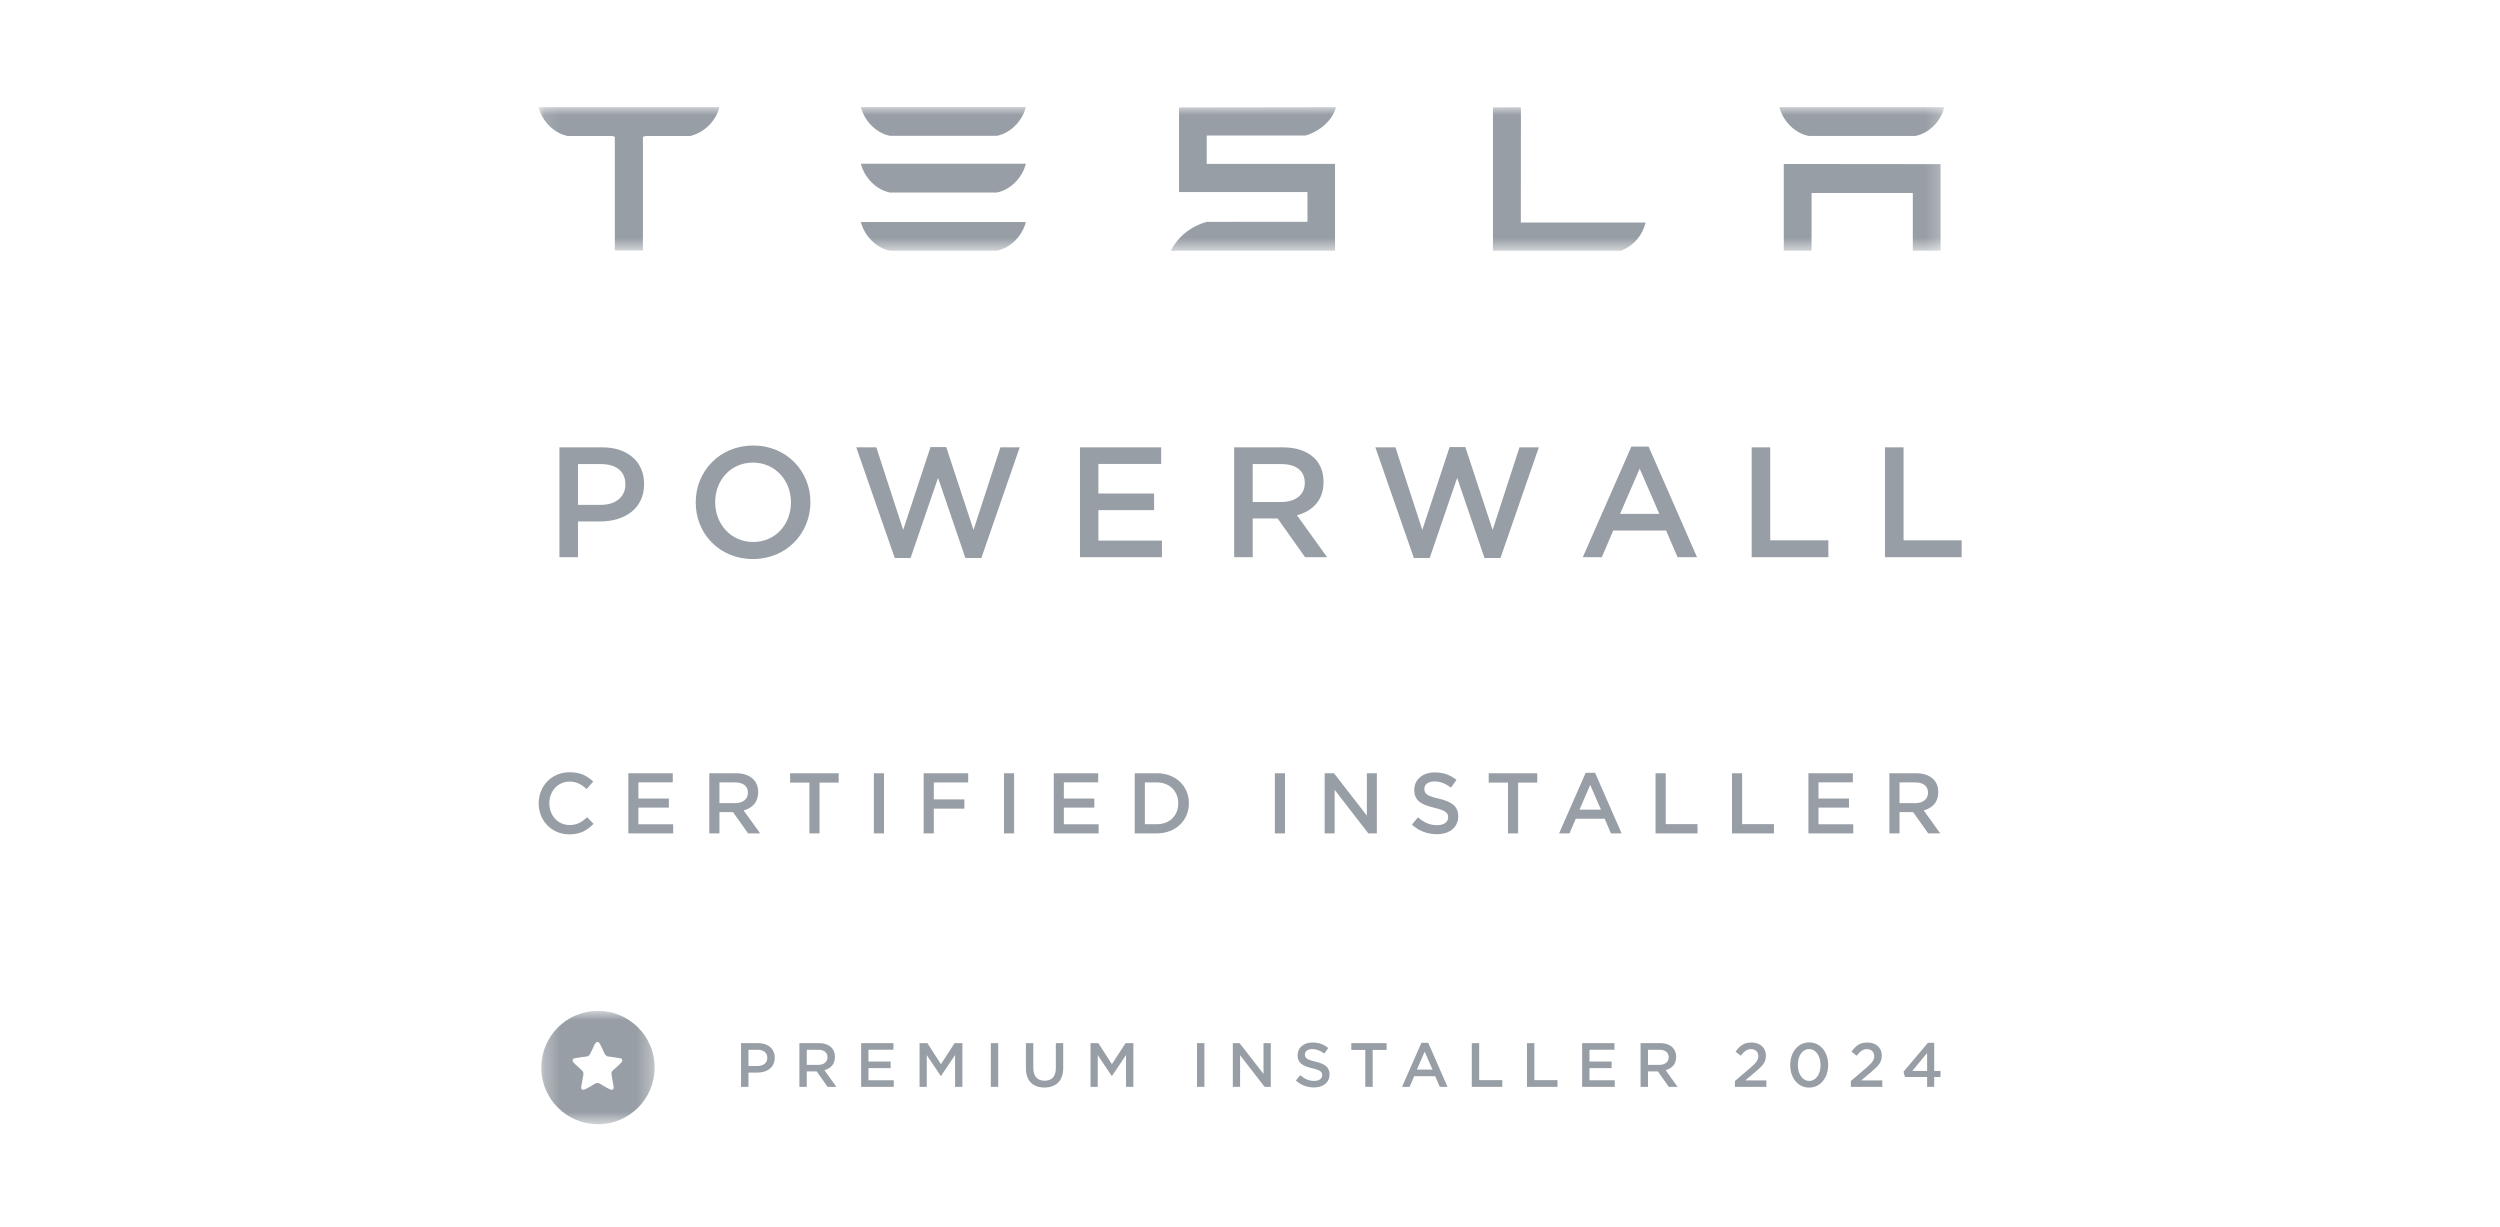 <?xml version="1.0" encoding="utf-8"?>
<svg xmlns="http://www.w3.org/2000/svg" width="163" height="80" viewBox="0 0 163 80" fill="none">
<g clip-path="url(#clip0_1680_5035)">
<mask id="mask0_1680_5035" style="mask-type:luminance" maskUnits="userSpaceOnUse" x="35" y="6" width="92" height="11">
<path d="M126.777 6.981H35.114V16.356H126.777V6.981Z" fill="white"/>
</mask>
<g mask="url(#mask0_1680_5035)">
<path d="M35.114 7.003C35.322 7.821 36.03 8.656 37.001 8.866H39.936L40.086 8.925V16.327H41.918V8.925L42.083 8.866H45.02C46 8.613 46.693 7.822 46.9 7.004V6.985H35.114V7.003Z" fill="#979EA5"/>
<path d="M99.163 6.993L97.34 6.999V16.349H105.698C106.611 15.962 107.1 15.29 107.292 14.508H99.158L99.165 6.993H99.163Z" fill="#979EA5"/>
<path d="M85.118 8.837C86.087 8.556 86.904 7.809 87.101 6.989L76.873 7.004V12.521H85.245V14.46L78.678 14.465C77.648 14.752 76.778 15.442 76.342 16.355L76.873 16.345H87.044V10.685H78.678V8.837H85.118Z" fill="#979EA5"/>
<path d="M116.302 16.345H118.115V12.582H124.715V16.345H126.526V10.702L116.302 10.691V16.345Z" fill="#979EA5"/>
<path d="M58.023 8.856H64.993C65.962 8.663 66.684 7.809 66.885 6.981H56.131C56.331 7.809 57.062 8.663 58.023 8.856Z" fill="#979EA5"/>
<path d="M58.023 12.553H64.993C65.962 12.36 66.684 11.505 66.885 10.677H56.131C56.331 11.504 57.062 12.358 58.023 12.553Z" fill="#979EA5"/>
<path d="M58.023 16.348H64.993C65.962 16.154 66.684 15.3 66.885 14.473H56.131C56.331 15.3 57.062 16.154 58.023 16.348Z" fill="#979EA5"/>
<path d="M117.913 8.862H124.885C125.854 8.671 126.574 7.815 126.777 6.987H116.021C116.221 7.815 116.953 8.669 117.913 8.862Z" fill="#979EA5"/>
</g>
<path d="M36.475 36.331H37.685V33.998H39.142C40.706 33.998 41.995 33.182 41.995 31.568V31.538C41.995 30.121 40.932 29.167 39.279 29.167H36.475V36.331ZM37.685 32.916V30.259H39.181C40.155 30.259 40.775 30.712 40.775 31.578V31.597C40.775 32.375 40.165 32.916 39.181 32.916H37.685ZM49.09 36.449C51.294 36.449 52.839 34.756 52.839 32.749V32.729C52.839 30.731 51.304 29.049 49.11 29.049C46.906 29.049 45.361 30.741 45.361 32.749V32.768C45.361 34.786 46.896 36.449 49.09 36.449ZM49.11 35.337C47.653 35.337 46.63 34.166 46.63 32.749V32.729C46.63 31.312 47.644 30.161 49.09 30.161C50.546 30.161 51.57 31.332 51.57 32.749V32.768C51.57 34.185 50.556 35.337 49.11 35.337ZM58.337 36.38H59.37L61.161 31.155L62.942 36.38H63.985L66.485 29.167H65.225L63.474 34.549L61.693 29.147H60.669L58.888 34.549L57.136 29.167H55.828L58.337 36.38ZM70.414 36.331H75.758V35.248H71.615V33.26H75.246V32.178H71.615V30.249H75.708V29.167H70.414V36.331ZM80.467 36.331H81.677V33.802H83.301L85.092 36.331H86.529L84.561 33.595C85.584 33.319 86.292 32.621 86.292 31.44V31.42C86.292 30.781 86.096 30.269 85.712 29.885C85.249 29.423 84.551 29.167 83.645 29.167H80.467V36.331ZM81.677 32.729V30.259H83.547C84.501 30.259 85.072 30.692 85.072 31.479V31.499C85.072 32.247 84.472 32.729 83.557 32.729H81.677ZM92.183 36.38H93.216L95.007 31.155L96.788 36.38H97.831L100.331 29.167H99.071L97.32 34.549L95.539 29.147H94.515L92.734 34.549L90.983 29.167H89.674L92.183 36.38ZM103.198 36.331H104.438L105.185 34.589H108.63L109.377 36.331H110.647L107.488 29.118H106.366L103.198 36.331ZM105.628 33.506L106.907 30.554L108.187 33.506H105.628ZM114.21 36.331H119.209V35.228H115.42V29.167H114.21V36.331ZM122.901 36.331H127.9V35.228H124.112V29.167H122.901V36.331Z" fill="#979EA5"/>
<path d="M37.114 54.4C37.858 54.4 38.283 54.131 38.703 53.711L38.278 53.28C37.938 53.603 37.626 53.792 37.136 53.792C36.377 53.792 35.816 53.167 35.816 52.376V52.365C35.816 51.584 36.377 50.959 37.136 50.959C37.594 50.959 37.928 51.148 38.245 51.449L38.676 50.959C38.299 50.598 37.863 50.351 37.141 50.351C35.962 50.351 35.122 51.255 35.122 52.376V52.386C35.122 53.512 35.973 54.4 37.114 54.4ZM40.967 54.336H43.891V53.743H41.624V52.656H43.611V52.063H41.624V51.008H43.864V50.415H40.967V54.336ZM46.245 54.336H46.907V52.952H47.795L48.776 54.336H49.562L48.485 52.839C49.045 52.688 49.433 52.305 49.433 51.659V51.648C49.433 51.298 49.325 51.018 49.115 50.808C48.862 50.555 48.48 50.415 47.984 50.415H46.245V54.336ZM46.907 52.365V51.013H47.93C48.453 51.013 48.765 51.25 48.765 51.681V51.692C48.765 52.101 48.436 52.365 47.936 52.365H46.907ZM52.77 54.336H53.433V51.024H54.682V50.415H51.516V51.024H52.77V54.336ZM56.975 54.336H57.637V50.415H56.975V54.336ZM60.222 54.336H60.884V52.725H62.877V52.122H60.884V51.018H63.125V50.415H60.222V54.336ZM65.459 54.336H66.121V50.415H65.459V54.336ZM68.706 54.336H71.63V53.743H69.363V52.656H71.35V52.063H69.363V51.008H71.603V50.415H68.706V54.336ZM73.984 54.336H75.432C76.66 54.336 77.516 53.479 77.516 52.376V52.365C77.516 51.261 76.66 50.415 75.432 50.415H73.984V54.336ZM75.432 51.013C76.272 51.013 76.822 51.6 76.822 52.376V52.386C76.822 53.162 76.272 53.738 75.432 53.738H74.646V51.013H75.432ZM83.121 54.336H83.783V50.415H83.121V54.336ZM86.368 54.336H87.019V51.498L89.216 54.336H89.771V50.415H89.119V53.178L86.976 50.415H86.368V54.336ZM93.687 54.389C94.5 54.389 95.076 53.953 95.076 53.226V53.215C95.076 52.569 94.656 52.273 93.821 52.074C93.051 51.902 92.868 51.751 92.868 51.438V51.428C92.868 51.153 93.116 50.948 93.53 50.948C93.891 50.948 94.252 51.083 94.602 51.352L94.963 50.852C94.559 50.528 94.123 50.361 93.541 50.361C92.766 50.361 92.211 50.825 92.211 51.487V51.498C92.211 52.214 92.674 52.467 93.52 52.666C94.252 52.839 94.419 53 94.419 53.28V53.291C94.419 53.598 94.139 53.803 93.703 53.803C93.207 53.803 92.836 53.62 92.453 53.291L92.055 53.765C92.529 54.19 93.078 54.389 93.687 54.389ZM98.319 54.336H98.981V51.024H100.23V50.415H97.064V51.024H98.319V54.336ZM101.652 54.336H102.33L102.74 53.383H104.625L105.034 54.336H105.728L104 50.388H103.386L101.652 54.336ZM102.982 52.79L103.682 51.175L104.382 52.79H102.982ZM107.942 54.336H110.678V53.733H108.605V50.415H107.942V54.336ZM112.926 54.336H115.661V53.733H113.588V50.415H112.926V54.336ZM117.909 54.336H120.833V53.743H118.566V52.656H120.553V52.063H118.566V51.008H120.806V50.415H117.909V54.336ZM123.187 54.336H123.849V52.952H124.738L125.718 54.336H126.504L125.427 52.839C125.987 52.688 126.375 52.305 126.375 51.659V51.648C126.375 51.298 126.267 51.018 126.057 50.808C125.804 50.555 125.422 50.415 124.926 50.415H123.187V54.336ZM123.849 52.365V51.013H124.873C125.395 51.013 125.707 51.25 125.707 51.681V51.692C125.707 52.101 125.379 52.365 124.878 52.365H123.849Z" fill="#979EA5"/>
<mask id="mask1_1680_5035" style="mask-type:luminance" maskUnits="userSpaceOnUse" x="35" y="65" width="8" height="9">
<path d="M42.684 65.907H35.29V73.301H42.684V65.907Z" fill="white"/>
</mask>
<g mask="url(#mask1_1680_5035)">
<path d="M38.987 65.907C36.945 65.907 35.29 67.562 35.29 69.604C35.29 71.646 36.945 73.301 38.987 73.301C41.029 73.301 42.684 71.646 42.684 69.604C42.684 67.562 41.029 65.907 38.987 65.907ZM40.513 69.274C40.385 69.42 39.98 69.774 39.98 69.774C39.98 69.774 39.83 69.879 39.873 70.087C39.916 70.296 39.958 70.567 39.98 70.692C40.001 70.817 40.129 71.234 39.639 70.963C39.285 70.768 39.164 70.691 39.124 70.664C39.106 70.652 39.088 70.642 39.068 70.634C39.066 70.633 39.064 70.632 39.062 70.631C38.992 70.603 38.914 70.603 38.844 70.631C38.842 70.632 38.84 70.633 38.838 70.634C38.818 70.642 38.8 70.652 38.782 70.664C38.742 70.692 38.621 70.768 38.268 70.963C37.777 71.234 37.905 70.817 37.927 70.692C37.948 70.567 37.99 70.296 38.033 70.087C38.076 69.879 37.927 69.774 37.927 69.774C37.927 69.774 37.522 69.419 37.394 69.274C37.266 69.127 37.372 69.023 37.436 69.002C37.501 68.981 38.162 68.898 38.289 68.877C38.417 68.856 38.5 68.672 38.5 68.672C38.5 68.672 38.683 68.271 38.774 68.092C38.855 67.934 38.935 67.935 38.953 67.938C38.971 67.935 39.051 67.934 39.132 68.092C39.224 68.271 39.406 68.672 39.406 68.672C39.406 68.672 39.489 68.856 39.617 68.877C39.745 68.898 40.406 68.982 40.47 69.002C40.534 69.023 40.64 69.127 40.513 69.274Z" fill="#979EA5"/>
</g>
<path d="M48.316 70.862V68.012H49.432C50.09 68.012 50.513 68.391 50.513 68.956V68.967C50.513 69.609 50 69.934 49.378 69.934H48.798V70.862H48.316ZM48.798 69.504H49.393C49.785 69.504 50.028 69.288 50.028 68.979V68.971C50.028 68.626 49.781 68.446 49.393 68.446H48.798V69.504ZM52.12 70.862V68.012H53.385C53.745 68.012 54.023 68.114 54.207 68.297C54.36 68.45 54.438 68.654 54.438 68.908V68.916C54.438 69.386 54.156 69.664 53.749 69.774L54.532 70.862H53.96L53.248 69.856H52.602V70.862H52.12ZM52.602 69.429H53.349C53.714 69.429 53.953 69.237 53.953 68.94V68.932C53.953 68.619 53.725 68.446 53.346 68.446H52.602V69.429ZM56.145 70.862V68.012H58.252V68.442H56.623V69.21H58.068V69.641H56.623V70.432H58.272V70.862H56.145ZM59.956 70.862V68.012H60.465L61.35 69.386L62.239 68.012H62.749V70.862H62.271V68.787L61.354 70.154H61.339L60.426 68.795V70.862H59.956ZM64.602 70.862V68.012H65.084V70.862H64.602ZM68.099 70.906C67.363 70.906 66.889 70.479 66.889 69.653V68.012H67.371V69.637C67.371 70.173 67.645 70.463 68.111 70.463C68.565 70.463 68.84 70.193 68.84 69.656V68.012H69.321V69.633C69.321 70.479 68.84 70.906 68.099 70.906ZM71.103 70.862V68.012H71.612L72.497 69.386L73.386 68.012H73.895V70.862H73.418V68.787L72.501 70.154H72.486L71.573 68.795V70.862H71.103ZM78.045 70.862V68.012H78.527V70.862H78.045ZM80.38 70.862V68.012H80.822L82.381 70.021V68.012H82.855V70.862H82.451L80.854 68.799V70.862H80.38ZM85.675 70.902C85.233 70.902 84.833 70.757 84.489 70.447L84.778 70.103C85.057 70.342 85.327 70.475 85.687 70.475C86.004 70.475 86.208 70.326 86.208 70.103V70.095C86.208 69.891 86.087 69.774 85.554 69.649C84.939 69.504 84.602 69.32 84.602 68.799V68.791C84.602 68.309 85.006 67.972 85.57 67.972C85.993 67.972 86.31 68.094 86.603 68.329L86.341 68.693C86.087 68.497 85.824 68.4 85.562 68.4C85.26 68.4 85.08 68.548 85.08 68.748V68.756C85.08 68.983 85.213 69.093 85.773 69.218C86.38 69.363 86.686 69.578 86.686 70.048V70.056C86.686 70.585 86.267 70.902 85.675 70.902ZM89.017 70.862V68.454H88.105V68.012H90.407V68.454H89.499V70.862H89.017ZM91.414 70.862L92.675 67.992H93.121L94.378 70.862H93.873L93.575 70.169H92.205L91.907 70.862H91.414ZM92.381 69.739H93.399L92.89 68.564L92.381 69.739ZM95.961 70.862V68.012H96.443V70.424H97.951V70.862H95.961ZM99.558 70.862V68.012H100.04V70.424H101.548V70.862H99.558ZM103.155 70.862V68.012H105.262V68.442H103.633V69.21H105.078V69.641H103.633V70.432H105.282V70.862H103.155ZM106.966 70.862V68.012H108.231C108.592 68.012 108.87 68.114 109.054 68.297C109.206 68.45 109.285 68.654 109.285 68.908V68.916C109.285 69.386 109.003 69.664 108.596 69.774L109.379 70.862H108.807L108.094 69.856H107.448V70.862H106.966ZM107.448 69.429H108.196C108.56 69.429 108.799 69.237 108.799 68.94V68.932C108.799 68.619 108.572 68.446 108.192 68.446H107.448V69.429ZM113.116 70.862V70.483L114.103 69.641C114.499 69.3 114.643 69.116 114.643 68.858C114.643 68.572 114.436 68.403 114.17 68.403C113.9 68.403 113.719 68.548 113.5 68.834L113.159 68.568C113.433 68.188 113.696 67.972 114.205 67.972C114.753 67.972 115.137 68.313 115.137 68.818V68.826C115.137 69.277 114.906 69.511 114.401 69.93L113.794 70.44H115.168V70.862H113.116ZM117.955 70.91C117.207 70.91 116.722 70.26 116.722 69.445V69.437C116.722 68.623 117.211 67.965 117.963 67.965C118.703 67.965 119.197 68.615 119.197 69.429V69.437C119.197 70.252 118.707 70.91 117.955 70.91ZM117.963 70.475C118.417 70.475 118.699 70.013 118.699 69.445V69.437C118.699 68.869 118.406 68.4 117.955 68.4C117.501 68.4 117.219 68.854 117.219 69.429V69.437C117.219 70.005 117.509 70.475 117.963 70.475ZM120.674 70.862V70.483L121.661 69.641C122.056 69.3 122.201 69.116 122.201 68.858C122.201 68.572 121.993 68.403 121.727 68.403C121.457 68.403 121.277 68.548 121.057 68.834L120.717 68.568C120.991 68.188 121.253 67.972 121.762 67.972C122.311 67.972 122.694 68.313 122.694 68.818V68.826C122.694 69.277 122.463 69.511 121.958 69.93L121.351 70.44H122.726V70.862H120.674ZM125.648 70.862V70.22H124.203L124.109 69.876L125.699 67.992H126.11V69.825H126.521V70.22H126.11V70.862H125.648ZM124.681 69.825H125.648V68.658L124.681 69.825Z" fill="#979EA5"/>
</g>
<defs>
<clipPath id="clip0_1680_5035">
<rect width="163" height="80" fill="white"/>
</clipPath>
</defs>
</svg>